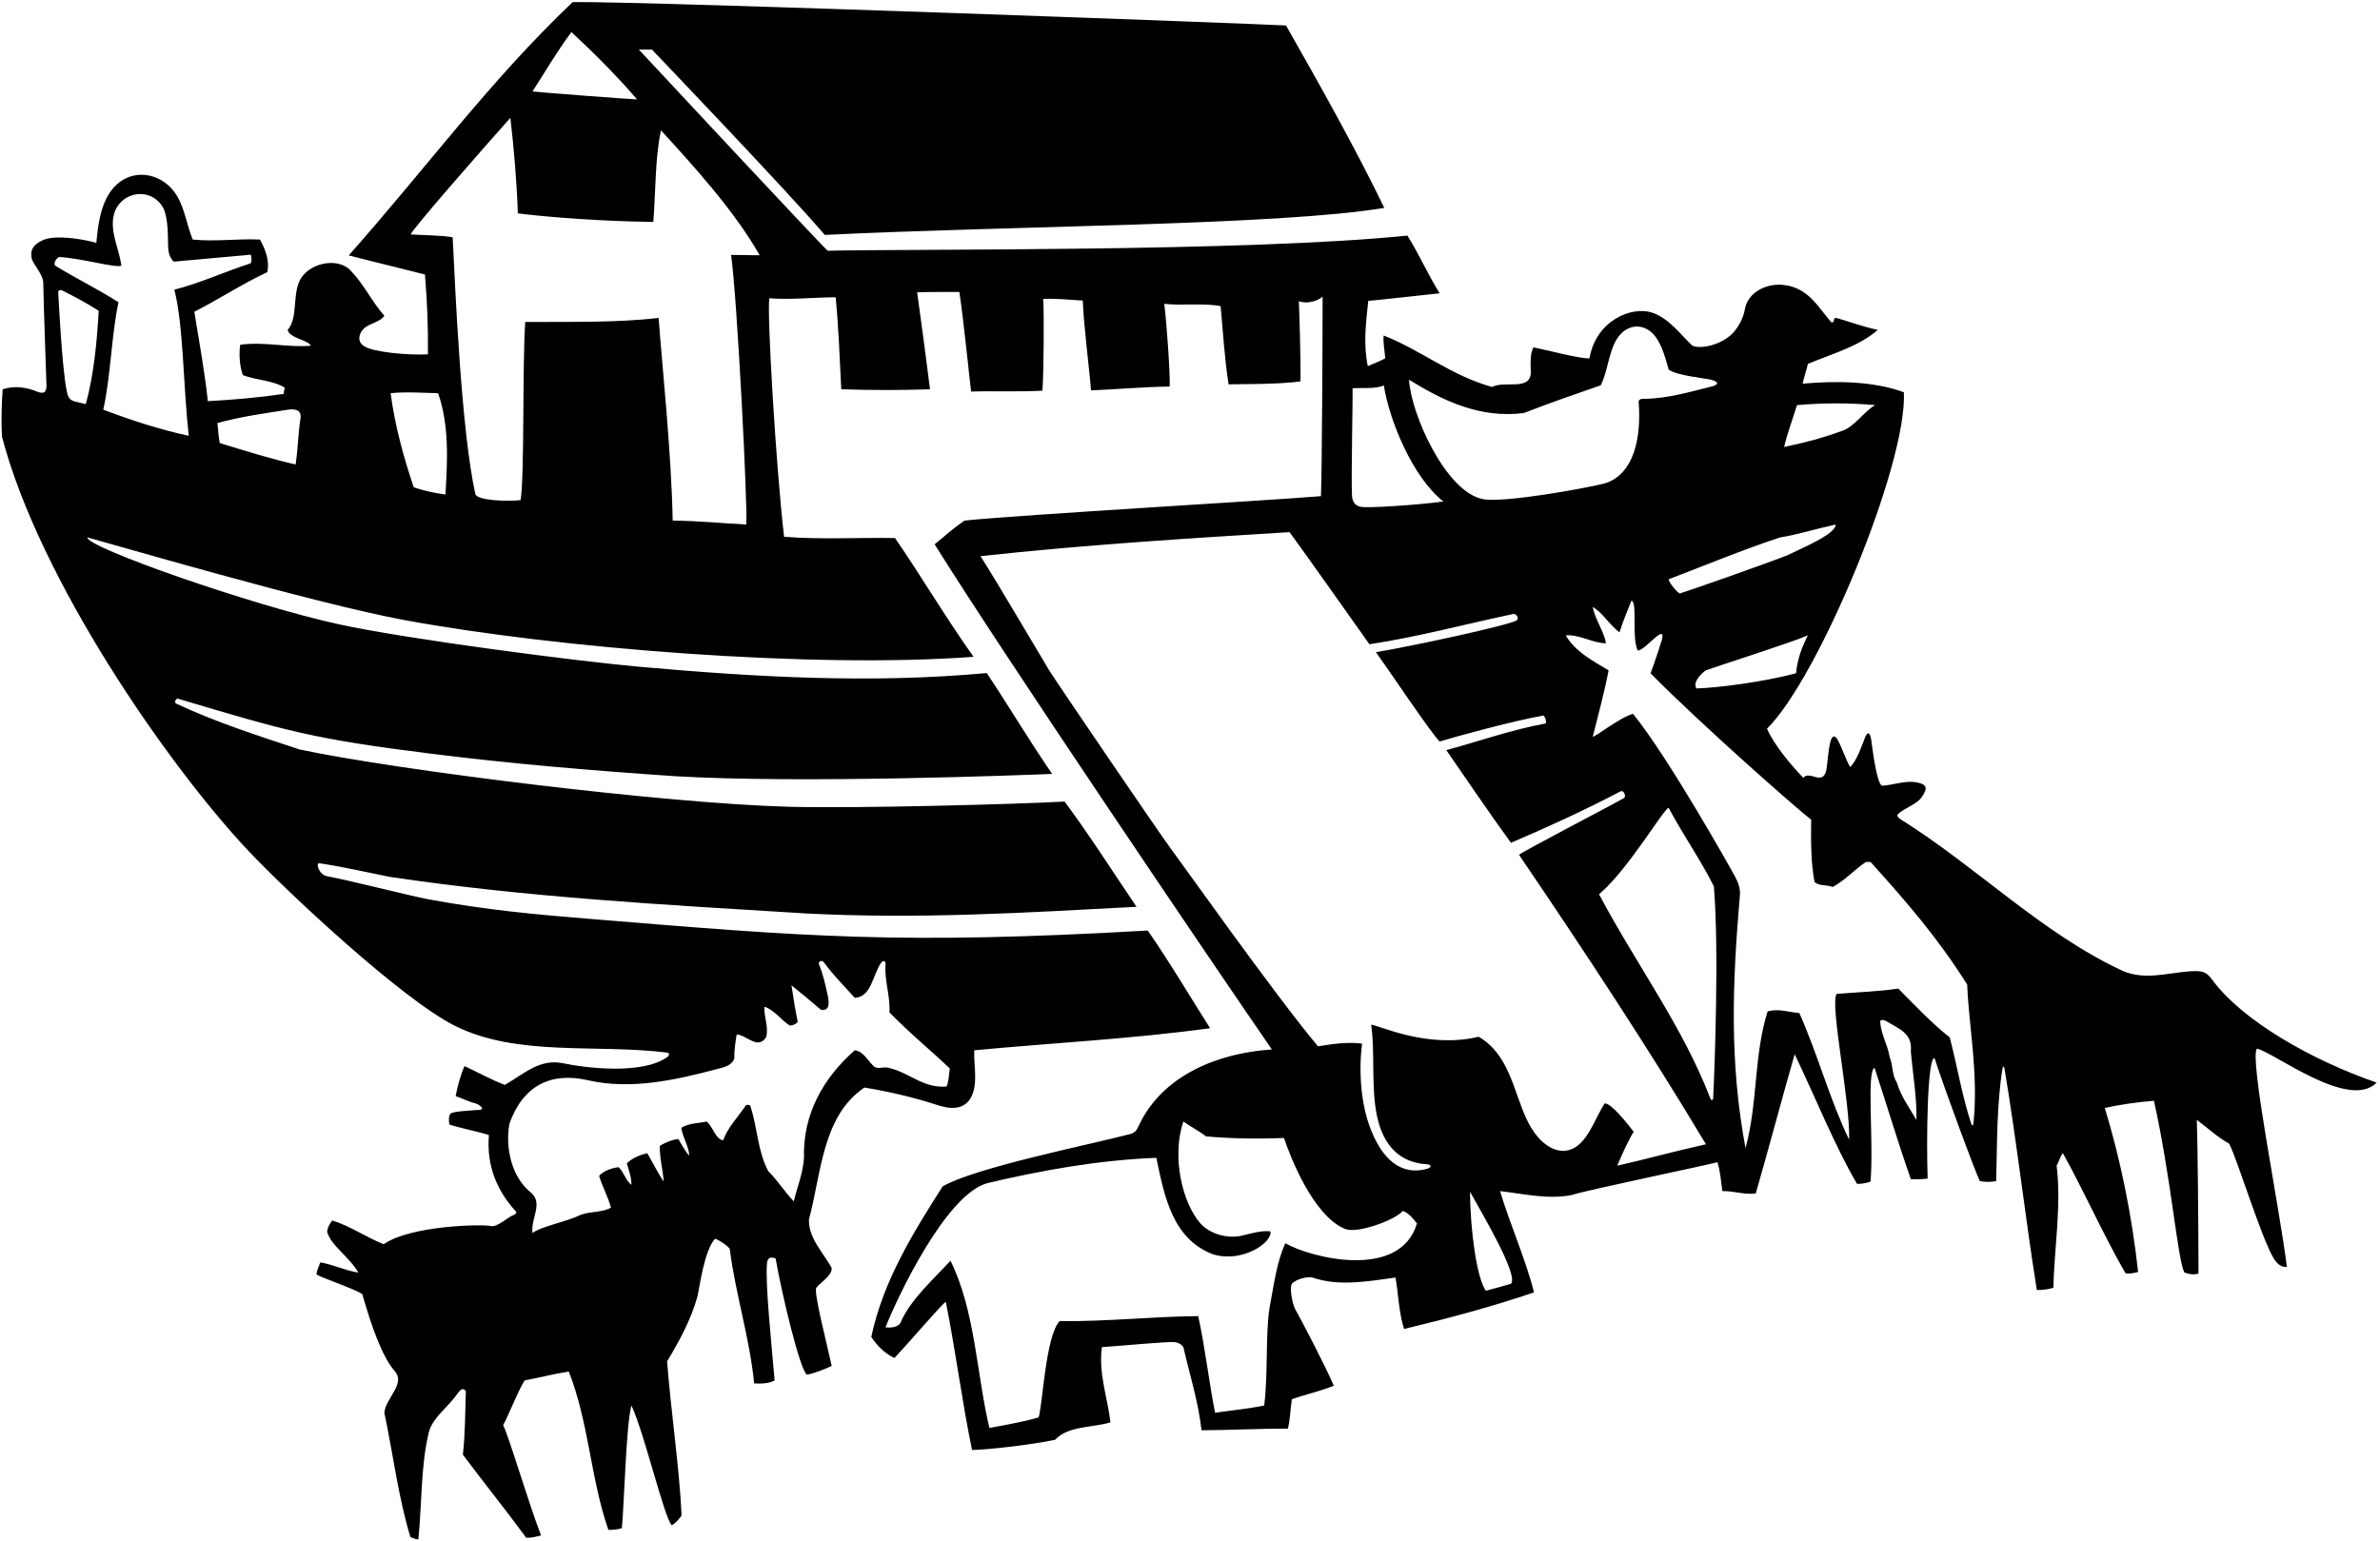 <?xml version="1.0" encoding="UTF-8"?>
<svg xmlns="http://www.w3.org/2000/svg" xmlns:xlink="http://www.w3.org/1999/xlink" width="505pt" height="327pt" viewBox="0 0 505 327" version="1.1">
<g id="surface1">
<path style=" stroke:none;fill-rule:nonzero;fill:rgb(0%,0%,0%);fill-opacity:1;" d="M 504.285 229.754 C 490.863 225.129 475.801 216.746 469.285 207.773 C 468.062 206.215 467.422 205.875 463.93 206.199 C 459.504 206.613 454.941 207.961 450.523 206.094 C 433.281 198.133 419.672 184.141 403.188 173.812 C 402.645 173.477 402.504 173.125 402.645 172.844 C 404.324 171.273 406.758 170.793 407.902 168.969 C 408.945 167.301 409.055 166.422 406.434 165.996 C 404.258 165.645 401.594 166.602 399.426 166.754 C 398.375 166.785 397.465 160.246 397.047 157.023 C 396.75 155.098 396.168 155.363 395.664 156.676 C 395.285 157.668 393.938 161.66 392.562 162.766 C 391.473 160.824 390.906 158.781 389.867 156.906 C 389.344 156.047 388.855 156.047 388.453 157.164 C 387.883 159.141 387.875 161.344 387.523 163.395 C 386.75 166.91 384.023 163.395 382.625 165.074 C 379.824 162.137 376.535 158.215 374.926 154.645 C 385.801 144.004 404.723 98.59 403.973 83.246 C 397.535 80.867 389.484 80.797 382.484 81.426 C 382.773 80.043 383.266 78.75 383.605 77.227 C 388.785 75.055 394.312 73.586 398.445 70.016 C 395 69.285 391.375 67.91 389.695 67.496 C 388.785 67.285 389.438 68.785 388.504 68.336 C 386.574 66.02 384.855 63.375 382.633 61.961 C 377.312 58.566 370.992 61.219 370.254 65.547 C 369.957 67.289 369.137 68.914 368.051 70.273 C 365.977 72.871 361.273 74.258 359.105 73.375 C 356.684 71.109 354.301 67.738 350.824 66.441 C 346.246 64.738 338.605 68.09 337.266 76.035 C 335.586 76.246 328.023 74.215 325.363 73.727 C 324.664 75.125 324.75 77.035 324.805 78.555 C 325.156 83.246 319.273 80.656 316.613 82.125 C 307.934 79.746 301.496 74.285 293.586 71.203 C 293.445 72.676 293.797 74.426 293.934 76.035 C 292.848 76.672 291.414 77.156 290.227 77.715 C 289.246 72.953 289.832 68.613 290.32 63.855 C 290.742 63.855 300.934 62.734 305.484 62.246 C 303.035 58.395 301.145 53.984 298.625 49.996 C 264.812 53.473 192.996 52.797 175.637 53.215 C 174.797 52.656 135.555 10.523 135.555 10.523 L 138.324 10.516 C 138.324 10.516 167.25 40.723 175.004 49.855 C 215.434 47.883 271.438 47.848 293.727 44.117 C 287.637 31.516 279.805 17.59 272.875 5.41 C 269.227 5.148 139.121 0.297 121.527 0.438 C 104.062 16.973 90.312 35.848 73.996 54.195 C 79.625 55.66 84.984 56.926 90.164 58.254 C 90.648 63.785 90.867 69.875 90.797 75.195 C 86.602 75.438 79.32 74.734 77.355 73.527 C 76.496 73.004 75.84 72.184 76.516 70.645 C 77.566 68.547 80.438 68.688 81.555 67.004 C 78.875 64.016 77.305 60.41 74.324 57.336 C 71.562 54.484 65.211 55.82 63.5 59.758 C 62.066 63.047 63.195 67.52 61.047 70.016 C 61.375 71.785 65.5 72.16 65.945 73.375 C 61.188 73.797 56.074 72.465 50.965 73.164 C 50.688 75.125 50.824 77.645 51.527 79.605 C 54.395 80.727 57.758 80.656 60.414 82.266 C 60.348 82.754 60.188 83.223 60.207 83.594 C 54.957 84.367 49.426 84.855 44.105 85.137 C 43.406 78.695 42.215 72.254 41.234 66.164 C 46.836 63.297 51.316 60.285 56.707 57.766 C 57.266 55.246 56.285 52.938 55.164 50.836 C 50.336 50.625 45.645 51.324 40.887 50.836 C 39.512 47.43 39.156 43.77 37.082 40.855 C 34.055 36.609 27.887 35.496 24.055 39.895 C 21.414 42.918 20.801 47.523 20.445 51.535 C 17.312 50.66 11.723 49.812 9.16 50.938 C 7.008 51.883 6.359 53.16 6.711 54.73 C 6.875 55.973 9.062 58.035 9.176 59.938 C 9.312 66.785 9.852 80.906 9.859 81.785 C 9.871 82.91 9.574 83.812 7.848 83.105 C 5.75 82.223 3.016 81.773 0.566 82.617 C 0.375 85.035 0.215 89.266 0.426 92.695 C 8.422 123.18 35.637 162.379 52.531 180.383 C 60.844 189.238 85.277 212.062 96.488 217.684 C 109.758 224.332 126.488 221.504 141.547 223.387 C 142.113 223.426 142.07 224.027 141.547 224.363 C 136.133 228.148 124.184 226.637 119.402 225.641 C 114.488 224.613 111.043 228.016 107.105 230.246 C 103.922 229.004 101.297 227.516 98.566 226.254 C 97.812 227.91 97.094 230.387 96.676 232.625 C 98.008 233.043 99.406 233.816 100.875 234.164 C 101.875 234.473 102.922 235.445 101.844 235.527 C 99.992 235.668 96.352 235.844 95.672 236.277 C 95.203 236.707 95.184 237.598 95.344 238.645 C 97.875 239.473 101 240.031 103.746 240.887 C 103.188 247.324 105.426 252.715 109.484 257.125 C 109.75 257.41 109.238 257.805 108.934 257.891 C 107.961 258.129 105.512 260.547 104.113 260.199 C 102.375 259.762 87.137 260.059 81.414 264.055 C 77.707 262.586 74.344 260.203 70.496 259.016 C 69.793 259.906 69.469 260.699 69.414 261.414 C 70.188 264.348 74.312 266.91 76.027 270.074 C 73.297 269.656 70.777 268.395 67.977 267.906 C 67.648 268.727 67.25 269.598 67.137 270.426 C 67.766 271.055 74.555 273.223 76.867 274.625 C 78.758 281.246 81.027 287.852 83.777 291.012 C 86.121 293.715 81.746 296.828 81.555 299.824 C 83.445 308.785 84.496 317.676 87.086 326.215 C 87.559 326.383 88.125 326.66 88.766 326.703 C 89.535 319.285 89.258 311.023 91.008 303.883 C 91.875 300.723 95.207 298.566 97.164 295.625 C 97.75 294.848 98.355 294.434 98.844 295.273 C 98.707 299.543 98.707 304.375 98.215 308.715 C 102.555 314.523 107.246 320.336 111.656 326.355 C 112.996 326.375 113.75 326.098 114.805 325.863 C 112.004 318.586 107.715 303.969 106.754 302.484 C 108.367 299.336 109.625 295.836 111.305 292.965 C 114.316 292.406 117.816 291.496 120.688 291.074 C 124.953 301.926 125.305 313.754 129.086 324.676 C 130.066 324.695 131.074 324.586 131.953 324.324 C 132.438 319.223 132.875 301.973 133.984 298.285 C 136.785 304.305 140.844 321.805 142.523 323.695 C 143.438 323.223 144.125 322.348 144.625 321.598 C 144.137 311.309 142.316 299.125 141.547 288.906 C 144.16 284.582 146.637 280.031 148 275.098 C 148.316 273.957 149.387 265.246 151.766 262.863 C 152.887 263.426 154.215 264.195 154.844 265.035 C 156.035 274.555 159.047 283.793 160.023 293.594 C 161.355 293.664 163.105 293.664 164.363 292.965 C 163.734 285.543 162.312 272.16 162.758 267.984 C 162.883 267.141 163.281 266.59 164.574 267.066 C 165.766 274.066 169.75 290.91 171.234 291.746 C 172.77 291.457 174.938 290.598 176.477 289.887 C 175.496 285.336 172.578 274.109 173.211 273.301 C 174.238 271.98 176.477 270.875 176.477 269.094 C 174.586 265.664 171.574 262.863 171.645 258.805 C 174.305 248.934 174.445 236.895 183.406 230.805 C 188.695 231.656 193.988 232.93 198.957 234.535 C 201.07 235.219 205.109 236.156 206.496 231.805 C 207.352 229.125 206.617 225.855 206.715 222.895 C 223.164 221.355 240.453 220.453 256.766 218.211 C 252.938 212.223 248.312 204.348 243.535 197.484 C 190.746 200.492 171.434 198.812 125.008 194.996 C 114.27 194.117 103.27 193.172 90.445 190.766 C 86.438 189.973 73.879 186.77 69.305 185.934 C 67.625 185.535 66.938 183.098 67.766 183.203 C 72.875 183.977 77.707 185.094 82.605 186.074 C 111.516 190.414 141.055 192.023 170.805 193.844 C 194.953 195.105 217.426 193.703 241.156 192.445 C 236.148 185.082 231.355 177.465 225.895 170.113 C 215.539 170.676 182.02 171.598 167.496 171.219 C 140.961 170.52 84.172 163.438 63.566 159.055 C 55 156.223 45.715 153.246 37.387 149.324 C 36.875 149.098 37.375 148.16 37.734 148.273 C 60.988 155.188 66.277 156.809 91.738 159.988 C 108.637 162.098 125.738 163.547 143.227 164.727 C 170.176 166.336 217.688 164.469 223.25 164.242 C 218.5 157.348 214.125 149.973 209.379 142.84 C 184.594 145.113 160.207 143.691 135.629 141.5 C 122.715 140.348 86.551 135.688 71.812 132.469 C 53.23 128.406 18 116.035 18.555 114.047 C 23.133 115.262 66.312 127.973 85.812 131.594 C 118.344 137.586 172.418 141.945 206.574 139.387 C 200.75 131.223 195.586 122.445 189.914 114.188 C 182.355 114.047 173.727 114.539 166.375 113.91 C 164.688 99.723 162.688 66.098 163.246 63.297 C 167.625 63.66 172.688 63.105 177.316 63.086 C 177.945 69.523 178.156 75.895 178.504 82.617 C 185.504 82.824 190.754 82.824 197.336 82.617 C 196.844 78.555 195.188 66.098 194.605 62.031 C 197.5 61.945 200.766 61.965 203.566 61.965 C 204.594 68.906 205.727 80.727 206.062 83.098 C 210.57 82.941 216.43 83.191 221.188 82.91 C 221.465 79.289 221.566 66.168 221.344 63.438 C 224.426 63.297 226.734 63.645 229.746 63.785 C 230.023 70.016 231.152 78.223 231.5 82.848 C 236.871 82.641 242.59 82.105 248.188 82.035 C 248.328 79.32 247.473 67.594 247.035 64.484 C 250.887 64.906 255.645 64.273 259.004 64.977 C 259.496 70.504 259.844 76.105 260.684 81.566 C 263.203 81.496 271.562 81.598 275.945 80.938 C 276.016 76.105 275.688 65.598 275.594 63.926 C 277.273 64.555 279.586 63.926 280.637 62.945 C 280.637 72.887 280.5 99.91 280.285 105.297 C 268.523 106.273 217.074 109.215 204.684 110.477 C 202.164 112.156 200.414 113.836 198.316 115.516 C 212.25 137.91 257.039 204.113 269.875 222.723 C 258.414 223.473 246.773 228.188 241.742 238.656 C 241.27 239.645 241.066 240.301 239.824 240.676 C 230.656 243.055 206.688 247.848 199.996 251.805 C 193.766 261.605 187.395 271.824 184.875 283.723 C 186.066 285.543 187.625 287.16 189.773 288.203 C 193.414 284.355 200.203 276.305 200.695 276.305 C 202.727 286.453 204.148 297.574 206.25 307.723 C 209.688 307.66 218.895 306.613 223.863 305.566 C 226.664 302.555 231.703 303.043 235.625 301.855 C 234.996 296.535 233.035 291.355 233.805 285.895 C 238.938 285.535 247.992 284.664 249.242 284.832 C 249.98 284.93 250.629 285.219 251.094 285.895 C 252.426 291.703 254.246 297.375 254.945 303.535 C 259.844 303.535 267.254 303.18 273.285 303.184 C 273.785 300.977 273.773 299.055 274.125 296.953 C 277.066 295.906 280.074 295.273 283.016 294.086 C 280.914 289.254 275.945 279.805 274.844 277.883 C 274.188 276.66 273.562 273.223 274.125 272.453 C 274.965 271.406 277.688 270.848 278.465 271.125 C 284.125 273.035 289.938 271.973 296.105 271.125 C 296.734 274.766 296.805 278.543 297.926 282.043 C 307.516 279.734 316.406 277.355 325.504 274.273 C 323.754 267.344 320.324 259.645 318.297 252.785 C 323.266 253.344 328.375 254.605 333.414 253.625 C 337.359 252.414 362.133 247.289 364.418 246.648 C 365.047 248.609 365.125 250.613 365.477 252.785 C 367.926 252.715 370.164 253.625 372.547 253.273 C 374.891 245.227 378.426 231.926 380.805 223.734 C 385.145 232.766 389.438 243.473 394.035 251.246 C 394.879 251.266 396.141 251.09 396.902 250.754 C 397.605 242.074 396 227.535 397.746 226.605 C 400.336 234.445 402.715 242.426 405.445 250.266 C 406.688 250.262 407.879 250.27 409.016 250.125 C 408.734 242.004 408.938 224.223 410.484 224.574 C 412.723 231.434 419.301 249.227 420.105 250.664 C 421.305 250.879 422.379 250.871 423.562 250.66 C 423.762 242.898 423.664 234.32 424.895 226.797 C 424.988 226.23 425.23 226.23 425.324 226.781 C 427.938 242.359 429.73 258.371 432.184 273.785 C 433.754 273.754 434.703 273.598 435.684 273.293 C 435.895 264.895 437.434 255.723 436.383 247.395 C 436.875 246.555 437.152 245.363 437.715 244.734 C 442.336 253.066 446.172 261.824 451 270.223 C 451.625 270.348 452.75 270.223 453.676 269.934 C 452.344 257.895 449.965 246.137 446.605 235.145 C 449.965 234.375 453.676 233.887 457.035 233.605 C 460.688 250.035 462.027 267.082 463.465 270.02 C 464.312 270.41 465.516 270.594 466.484 270.285 C 466.484 260.273 466.312 242.66 466.133 237.664 C 468.652 239.555 470.473 241.305 472.992 242.703 C 474.812 246.223 479.75 262.598 482.5 267.16 C 483.441 268.594 484.277 268.914 485.242 268.887 C 483.703 256.285 477.25 224.723 478.875 222.547 C 482.25 223.16 498.438 235.785 504.285 229.754 Z M 155.824 224.574 C 155.754 222.824 156.125 220.723 156.316 219.535 C 158.484 219.676 160.727 222.824 162.547 220.164 C 163.176 218.066 162.055 215.754 162.195 213.656 C 164.297 214.285 165.836 216.594 167.586 217.645 C 168.125 217.66 169 217.348 169.266 216.805 C 168.703 214.285 168.355 211.695 167.938 209.105 C 169.965 210.715 172.203 212.605 174.164 214.285 C 176.055 214.637 175.973 212.914 175.637 211.273 C 175.113 208.965 174.707 206.887 173.816 204.766 C 173.5 204.035 174.375 203.66 174.797 204.203 C 176.895 207.074 179.066 209.176 181.375 211.766 C 185.016 211.555 185.156 206.727 187.047 204.203 C 187.535 203.715 188 203.973 187.887 204.906 C 187.676 208.195 188.934 211.484 188.727 214.844 C 192.996 219.254 197.477 222.895 201.535 226.746 C 201.324 228.074 201.324 229.613 200.836 230.594 C 195.656 230.984 192.812 227.422 188.207 226.551 C 187.371 226.426 186.062 226.973 185.363 226.254 C 184.105 225.066 183.195 223.105 181.375 222.895 C 174.656 228.773 170.316 236.543 170.594 245.715 C 170.387 249.004 169.125 252.016 168.426 254.953 C 166.465 252.926 164.996 250.473 163.035 248.586 C 160.727 244.316 160.727 239.203 159.188 234.656 C 158.906 234.375 158.414 234.445 158.203 234.656 C 156.594 237.105 154.426 239.203 153.445 242.004 C 151.766 241.723 151.344 239.203 149.945 238.016 C 148.25 238.41 146.375 238.285 144.555 239.344 C 144.836 241.375 146.25 243.473 146.234 245.223 C 145.676 244.805 144.555 242.773 143.926 241.723 C 142.664 241.863 141.055 242.496 140.004 243.195 C 139.938 245.645 140.637 248.234 140.844 250.754 C 139.727 249.215 138.535 246.766 137.344 244.734 C 136.086 245.016 134.125 245.715 133.004 246.906 C 133.426 248.375 133.984 249.773 133.984 251.453 C 132.758 250.52 132.344 248.707 131.27 247.723 C 130.273 247.746 127.965 248.445 127.125 249.566 C 127.824 251.875 129.016 253.973 129.645 256.285 C 127.895 257.336 125.234 257.055 123.203 257.824 C 120.055 259.363 114.945 260.203 112.984 261.676 C 112.566 258.387 115.574 255.164 112.285 252.785 C 108.574 249.566 107.176 243.613 108.086 238.504 C 110.938 230.449 116.797 227.43 124.754 229.254 C 133.93 231.355 143.453 229.18 152.113 226.887 C 153.5 226.535 155.336 226.184 155.824 224.574 Z M 18.207 85.766 C 16.25 85.223 15.105 85.309 14.539 84.234 C 13.441 82.16 12.637 67.066 12.355 62.098 C 12.328 61.617 12.742 61.453 13.164 61.617 C 16.035 63.086 18.176 64.18 20.938 65.953 C 20.586 72.535 19.887 79.676 18.207 85.766 Z M 21.914 86.953 C 23.527 79.605 23.598 71.484 25.137 64.137 C 20.656 61.266 15.965 59.023 11.695 56.367 C 11.375 55.91 11.766 54.965 12.535 54.547 C 17.086 54.754 24.75 56.973 25.766 56.367 C 25.285 52.938 23.305 49.148 24.133 45.66 C 25.262 40.914 31.488 39.406 34.414 43.738 C 35.801 45.789 35.602 50.828 35.676 52.445 C 35.727 53.609 36.055 54.844 36.895 55.523 C 42.285 55.035 47.746 54.547 53.207 54.055 C 53.414 54.547 53.414 55.387 53.207 55.875 C 47.957 57.555 42.32 60.145 37 61.473 C 38.938 69.098 38.855 81.637 40.047 92.484 C 33.816 91.156 27.68 89.117 21.914 86.953 Z M 62.727 98.574 C 57.477 97.387 51.875 95.637 46.625 94.023 C 46.312 92.348 46.312 91.223 46.125 89.785 C 50.816 88.453 56.145 87.727 61.047 86.953 C 62.188 86.785 63.984 86.746 63.777 88.637 C 63.258 92.035 63.215 95.355 62.727 98.574 Z M 121.246 6.805 C 126.074 11.285 130.637 15.848 135.188 21.098 C 135.117 21.168 113.688 19.547 112.984 19.406 C 115.715 15.207 117.887 11.355 121.246 6.805 Z M 94.508 104.945 C 92.406 104.664 89.957 104.176 87.785 103.406 C 85.684 97.176 83.797 90.387 82.887 83.453 C 85.938 83.098 90.305 83.387 92.965 83.453 C 95.277 90.105 94.996 97.523 94.508 104.945 Z M 155.125 54.098 C 156.438 63.348 158.695 108.164 158.344 111.316 C 153.164 111.035 148.195 110.547 142.734 110.477 C 142.453 95.773 140.445 77.16 139.75 67.473 C 130.719 68.523 120.895 68.266 111.445 68.336 C 110.816 77.996 111.312 100.848 110.465 106.137 C 107.754 106.434 101.645 106.273 100.875 104.945 C 97.812 90.973 96.605 61.266 96.047 50.348 C 93.562 49.926 89.562 49.91 87.168 49.754 C 86.879 49.316 102.414 31.586 108.297 25.004 C 109.066 31.727 109.664 38.773 109.875 45.285 C 116.684 46.137 128.125 46.973 138.625 47.098 C 139.113 41.078 138.988 33.398 140.25 27.66 C 146.473 34.492 155.727 44.5 161.188 54.16 C 159.875 54.195 156.805 54.098 155.125 54.098 Z M 381.086 142.887 C 374.25 144.723 364.438 145.977 359.945 146.105 C 359.035 144.566 361.438 142.598 361.977 142.254 C 362.938 141.848 380.188 136.348 383.605 134.836 C 382.273 137.496 381.434 139.734 381.086 142.887 Z M 381.297 85.977 C 386.824 85.484 392.355 85.484 397.883 85.977 C 395.574 87.234 393.402 90.734 390.676 91.504 C 386.895 92.906 382.699 94.02 378.562 94.863 C 379.219 92.043 380.383 88.914 381.297 85.977 Z M 377.727 114.047 C 380.828 113.605 385.633 112.156 389.484 111.316 C 389.641 113.34 381.949 116.504 379.125 117.895 C 373.312 120.137 357.703 125.594 356.445 125.945 C 355.812 125.734 354.062 123.535 354.062 122.934 C 361.977 119.926 369.465 116.773 377.727 114.047 Z M 323.336 87.656 C 328.727 85.555 334.184 83.664 339.645 81.773 C 341.121 78.957 341.34 74.598 343.133 71.852 C 345.262 68.586 348.961 68.492 351.188 71.348 C 352.691 73.281 353.414 76.141 354.062 78.414 C 355.535 79.676 361.992 80.305 362.992 80.57 C 364.809 81.051 364.812 81.66 362.922 82.094 C 358.48 83.184 354.074 84.512 349.164 84.645 C 348.676 84.645 347.977 84.504 347.695 85.137 C 348.488 95.359 345.387 101.371 340.176 102.672 C 336.523 103.586 318.992 106.828 314.562 105.91 C 306.715 104.285 299.363 87.809 298.977 80.586 C 306.113 84.996 313.953 88.844 323.336 87.656 Z M 287.004 82.406 C 289 82.246 292 82.598 293.625 81.785 C 294.75 88.973 299.609 101.18 306.262 106.43 C 300.312 107.223 290.48 107.828 288.879 107.582 C 287.742 107.406 286.895 106.77 286.863 104.945 C 286.688 101.535 287.074 82.895 287.004 82.406 Z M 272.727 263.844 C 270.836 267.973 270.273 272.945 269.363 277.637 C 268.5 283.16 269.086 291.637 268.246 298.285 C 265.008 298.957 261.191 299.324 257.816 299.824 C 256.484 293.035 255.715 286.035 254.246 279.316 C 244.375 279.387 234.855 280.504 224.844 280.363 C 221.812 283.535 221.203 298.703 220.363 300.805 C 217.289 301.758 211.688 302.723 209.934 303.043 C 207.203 291.566 206.926 278.125 201.676 267.555 C 198.176 271.406 193.203 275.746 191.105 280.645 C 190.5 281.848 188.625 281.785 187.887 281.695 C 190.527 275.051 200.676 253.609 209.445 251.105 C 220.996 248.375 233.035 246.203 245.355 245.715 C 247.105 254.113 248.855 263.004 257.465 266.223 C 263.645 268.035 270 263.727 269.574 261.324 C 267.453 261.102 265.434 261.809 263.383 262.258 C 260.328 262.922 256.648 261.84 254.68 259.598 C 250.918 255.328 248.547 245.555 251.094 238.016 C 252.566 239.066 254.578 240.133 255.926 241.164 C 261.176 241.656 266.812 241.707 272.445 241.516 C 273.664 245.219 278.613 258.098 285.43 260.82 C 288.016 261.855 296.043 258.941 297.645 256.984 C 298.766 257.336 299.875 258.598 300.656 259.645 C 297.07 271.777 278 266.91 272.727 263.844 Z M 320.605 272.453 C 318.996 272.945 317.035 273.434 315.285 273.926 C 313.32 271.309 311.926 260.625 311.926 252.926 C 314.516 257.613 322.312 270.723 320.605 272.453 Z M 343.145 247.395 C 344.055 245.293 345.246 242.496 346.645 240.184 C 345.176 238.293 341.875 234.098 340.484 234.164 C 338.656 237.004 337.391 241 334.844 243.062 C 331.406 245.848 326.656 243.621 323.766 237.18 C 321.031 231.086 320.098 223.711 313.746 220.023 C 302.75 222.66 292.375 217.473 290.938 217.473 C 291.797 223.203 290.891 230.684 292.156 236.766 C 293.551 243.461 297.309 246.746 302.688 247.082 C 303.891 247.156 303.695 247.777 302.93 248.008 C 298.574 249.316 293.992 247.598 290.914 239.832 C 288.715 234.281 288.281 227.477 289 221.473 C 285.875 221.098 282.812 221.539 279.656 222.055 C 270.344 210.926 250.098 182.277 248.066 179.594 C 246.398 177.395 224.258 144.902 222.57 142.18 C 221.621 140.641 211.223 122.953 208.047 118.035 C 229.676 115.656 252.062 114.258 273.621 112.93 C 277.656 118.43 285.184 129.164 290.574 136.727 C 300.797 135.184 310.945 132.453 321.164 130.285 C 321.863 130.285 322.375 131.348 321.797 131.684 C 319.695 132.805 299.566 137.148 291.938 138.41 C 295.531 143.387 303 154.66 305.453 157.371 C 307.688 156.66 320.746 153.035 327.535 151.844 C 327.887 152.336 328.094 152.684 328.023 153.523 C 320.746 154.855 313.887 157.305 306.887 159.195 C 311.363 165.703 315.984 172.496 320.605 178.863 C 328.586 175.434 336.145 172.004 343.844 167.945 C 344.562 167.598 345.188 169.098 344.5 169.41 C 342.707 170.492 323.25 180.598 322.312 181.41 C 335.684 201.078 350.062 222.91 361.977 242.844 C 355.605 244.246 349.305 245.996 343.145 247.395 Z M 363.512 232.977 C 363.48 233.645 363.055 233.492 362.926 233.156 C 357.055 217.828 347.035 204.445 339.297 189.785 C 345.562 184.473 353 171.598 354.062 171.445 C 357.074 177.113 360.785 182.363 363.656 188.105 C 364.785 201.555 363.805 227.121 363.512 232.977 Z M 406.633 237.664 C 405.023 234.863 403.484 232.973 402.434 229.613 C 401.453 228.215 401.664 226.047 400.965 224.363 C 400.547 221.703 399.074 219.465 398.934 216.664 C 399.215 216.387 399.773 216.387 400.125 216.664 C 402.855 218.273 405.863 219.324 405.445 223.035 C 405.863 227.934 406.773 233.113 406.633 237.664 Z M 418.711 238.605 C 418.676 238.898 418.395 238.887 418.297 238.582 C 416.324 232.641 415.234 225.961 413.703 220.164 C 409.574 216.875 406.285 213.305 402.785 209.805 C 398.516 210.434 394.035 210.574 389.695 210.926 C 388.25 213.285 392.633 233.953 392.355 241.863 C 388.223 233.324 385.703 223.734 381.785 214.984 C 379.363 214.789 377.445 214.004 375.062 214.637 C 372.125 223.875 373 234.035 370.375 243.684 C 366.945 225.344 367.574 208.754 369.184 189.926 C 369.289 188.57 368.828 187.305 368.172 186.074 C 367.215 184.281 354 160.723 346.504 151.496 C 343.637 152.266 338.387 156.535 337.965 156.324 C 339.086 151.844 340.414 147.016 341.324 142.254 C 338.035 140.297 334.254 138.336 332.227 134.836 C 335.234 134.625 337.965 136.516 340.766 136.516 C 340.344 133.996 338.387 131.336 337.965 128.816 C 340.062 130.004 341.395 132.523 343.637 134.203 C 344.336 131.895 345.312 129.656 346.156 127.484 C 347.5 127.66 346.156 135.184 347.484 138.055 C 348.289 138.125 350.023 136.324 351.281 135.273 C 352.336 134.398 353.055 134.047 352.637 135.742 C 352.555 136.078 350.984 140.996 350.215 142.887 C 361.062 153.875 381.242 171.605 384.305 173.965 C 384.234 178.094 384.234 183.137 385.004 187.125 C 385.844 188.105 387.594 187.684 388.855 188.246 C 391.586 186.773 393.402 184.605 395.926 182.926 C 396.203 182.926 396.555 182.926 396.902 182.926 C 404.535 191.395 411.324 199.234 417.414 208.965 C 417.68 217.184 419.879 227.996 418.711 238.605 "/>
</g>
</svg>
